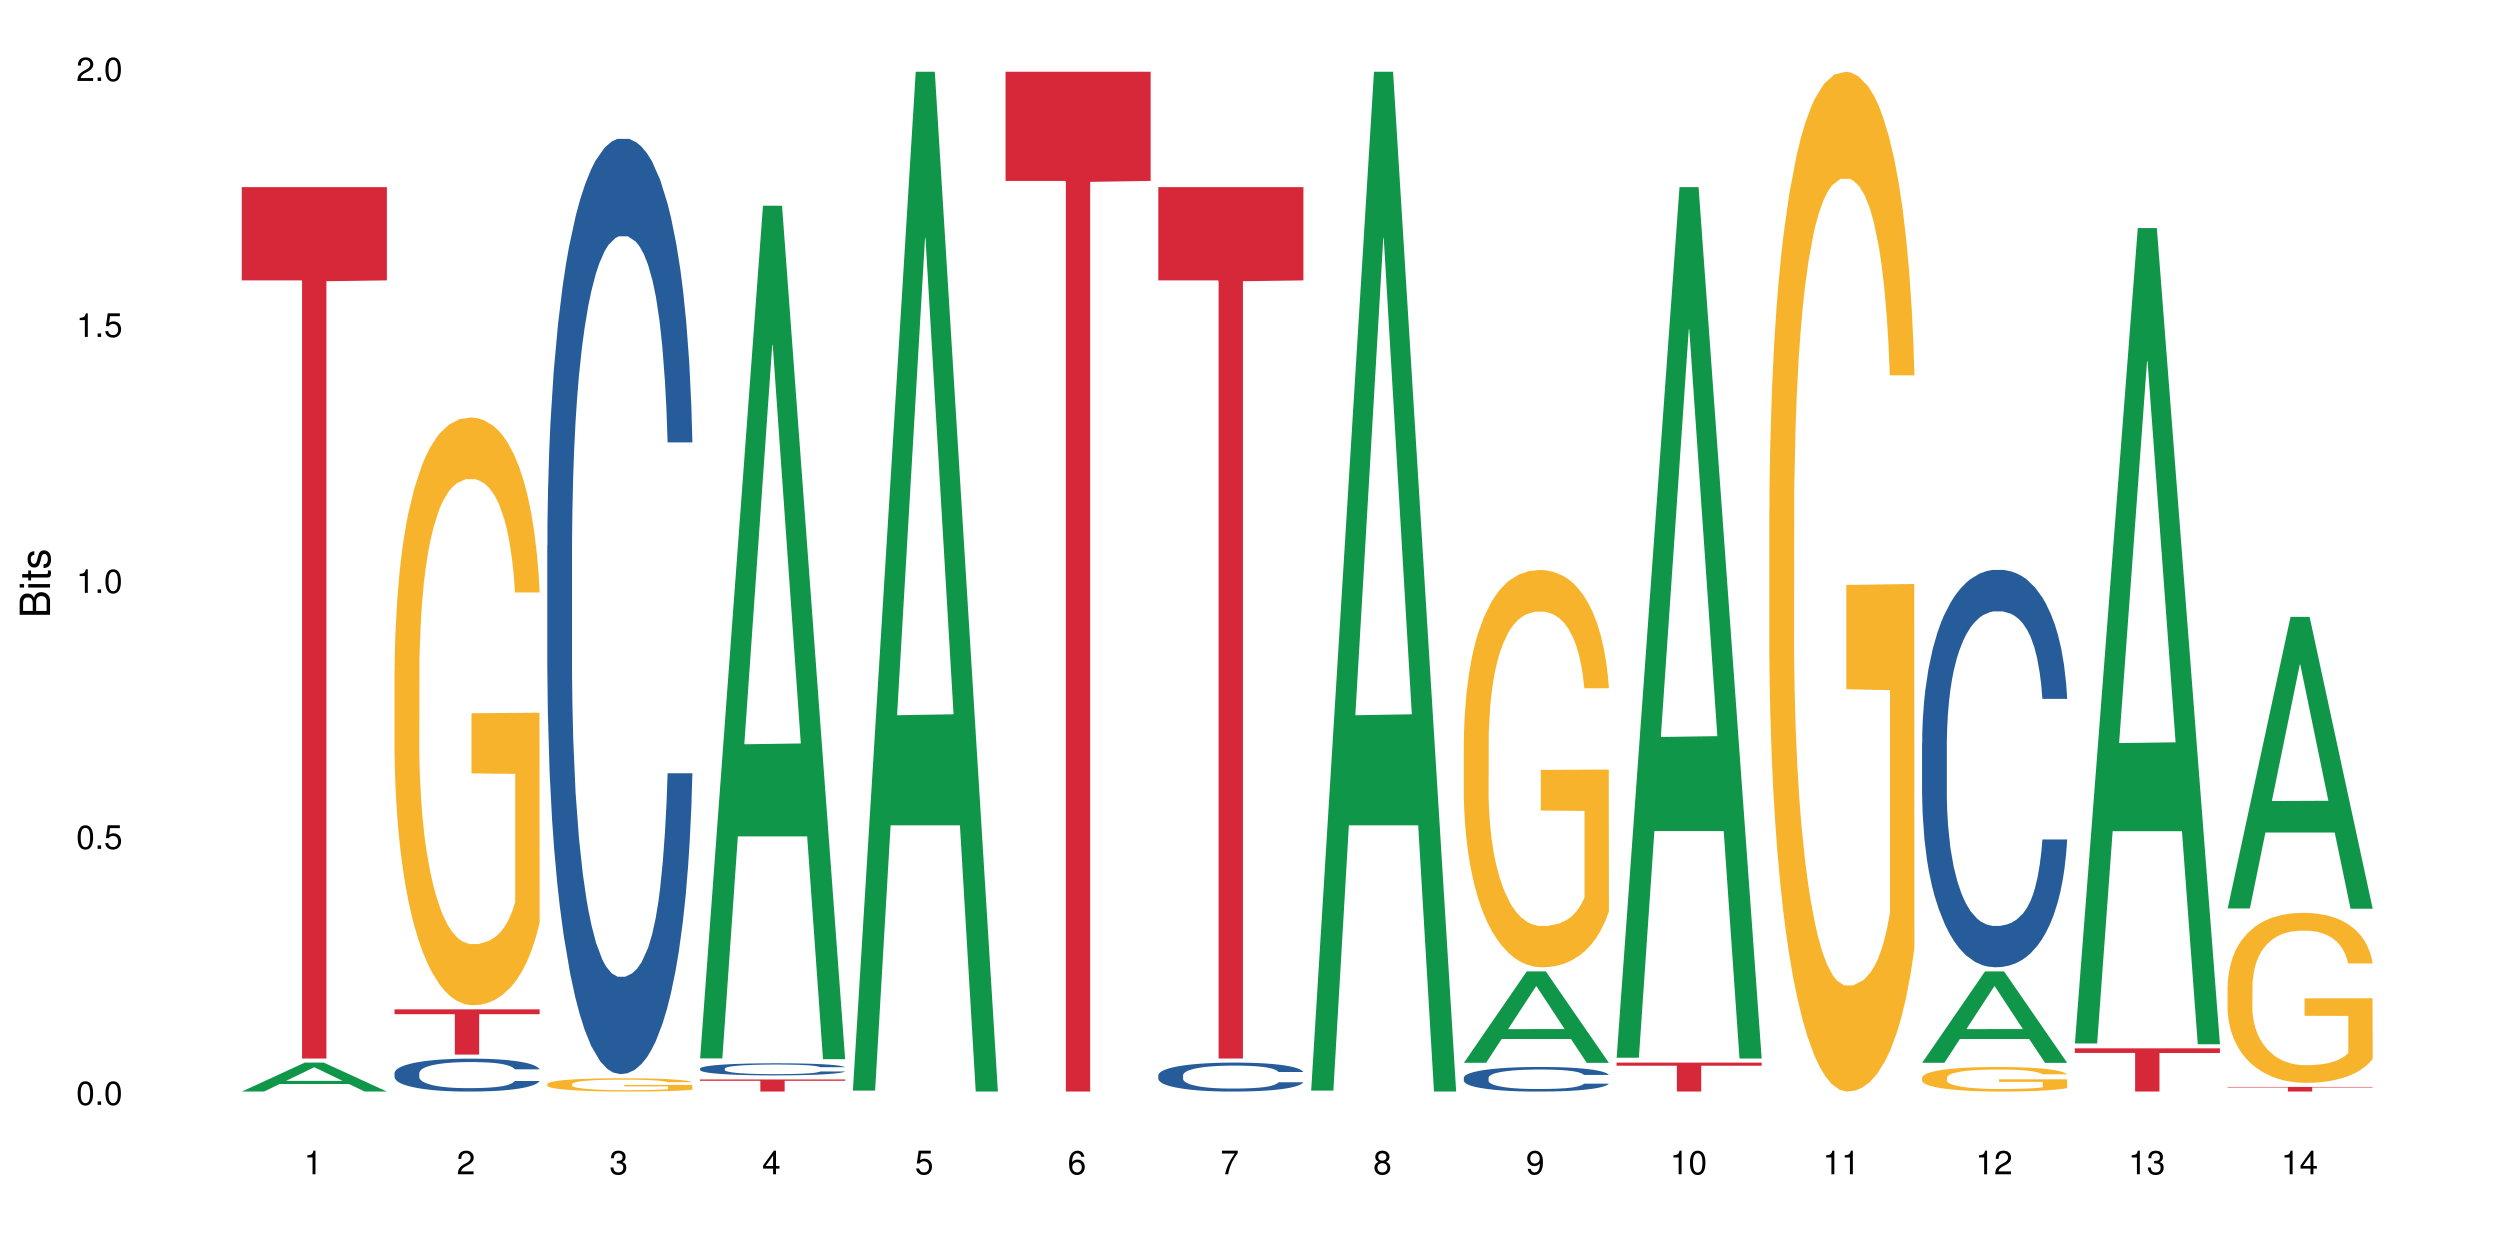 <?xml version="1.0" encoding="UTF-8"?>
<svg xmlns="http://www.w3.org/2000/svg" xmlns:xlink="http://www.w3.org/1999/xlink" width="720pt" height="360pt" viewBox="0 0 720 360" version="1.1">
<defs>
<g>
<symbol overflow="visible" id="glyph0-0">
<path style="stroke:none;" d=""/>
</symbol>
<symbol overflow="visible" id="glyph0-1">
<path style="stroke:none;" d="M 2.641 -6.797 C 2 -6.797 1.422 -6.531 1.078 -6.047 C 0.641 -5.453 0.406 -4.547 0.406 -3.297 C 0.406 -1 1.188 0.219 2.641 0.219 C 4.078 0.219 4.859 -1 4.859 -3.234 C 4.859 -4.562 4.656 -5.438 4.203 -6.047 C 3.844 -6.531 3.281 -6.797 2.641 -6.797 Z M 2.641 -6.047 C 3.547 -6.047 4 -5.125 4 -3.312 C 4 -1.375 3.562 -0.484 2.625 -0.484 C 1.734 -0.484 1.281 -1.422 1.281 -3.281 C 1.281 -5.141 1.734 -6.047 2.641 -6.047 Z M 2.641 -6.047 "/>
</symbol>
<symbol overflow="visible" id="glyph0-2">
<path style="stroke:none;" d="M 1.828 -1 L 0.828 -1 L 0.828 0 L 1.828 0 Z M 1.828 -1 "/>
</symbol>
<symbol overflow="visible" id="glyph0-3">
<path style="stroke:none;" d="M 4.562 -6.797 L 1.062 -6.797 L 0.547 -3.094 L 1.328 -3.094 C 1.719 -3.562 2.047 -3.734 2.578 -3.734 C 3.484 -3.734 4.062 -3.109 4.062 -2.094 C 4.062 -1.125 3.484 -0.531 2.578 -0.531 C 1.828 -0.531 1.375 -0.906 1.188 -1.672 L 0.328 -1.672 C 0.453 -1.109 0.547 -0.844 0.75 -0.594 C 1.125 -0.078 1.828 0.219 2.594 0.219 C 3.969 0.219 4.922 -0.781 4.922 -2.219 C 4.922 -3.562 4.031 -4.484 2.719 -4.484 C 2.25 -4.484 1.859 -4.359 1.469 -4.062 L 1.734 -5.969 L 4.562 -5.969 Z M 4.562 -6.797 "/>
</symbol>
<symbol overflow="visible" id="glyph0-4">
<path style="stroke:none;" d="M 2.484 -4.844 L 2.484 0 L 3.328 0 L 3.328 -6.797 L 2.766 -6.797 C 2.469 -5.75 2.281 -5.609 0.984 -5.453 L 0.984 -4.844 Z M 2.484 -4.844 "/>
</symbol>
<symbol overflow="visible" id="glyph0-5">
<path style="stroke:none;" d="M 4.859 -0.828 L 1.281 -0.828 C 1.359 -1.391 1.672 -1.75 2.5 -2.234 L 3.469 -2.75 C 4.406 -3.266 4.906 -3.969 4.906 -4.812 C 4.906 -5.375 4.672 -5.906 4.266 -6.266 C 3.859 -6.625 3.375 -6.797 2.719 -6.797 C 1.859 -6.797 1.219 -6.5 0.844 -5.922 C 0.609 -5.562 0.5 -5.125 0.484 -4.438 L 1.328 -4.438 C 1.359 -4.906 1.406 -5.188 1.531 -5.406 C 1.75 -5.812 2.188 -6.062 2.703 -6.062 C 3.469 -6.062 4.031 -5.516 4.031 -4.781 C 4.031 -4.25 3.719 -3.797 3.125 -3.438 L 2.234 -2.938 C 0.812 -2.141 0.406 -1.5 0.328 0 L 4.859 0 Z M 4.859 -0.828 "/>
</symbol>
<symbol overflow="visible" id="glyph0-6">
<path style="stroke:none;" d="M 2.125 -3.125 L 2.578 -3.125 C 3.516 -3.125 3.984 -2.703 3.984 -1.891 C 3.984 -1.031 3.469 -0.531 2.578 -0.531 C 1.656 -0.531 1.203 -0.984 1.156 -1.969 L 0.312 -1.969 C 0.344 -1.422 0.438 -1.078 0.609 -0.766 C 0.953 -0.109 1.625 0.219 2.547 0.219 C 3.953 0.219 4.859 -0.609 4.859 -1.906 C 4.859 -2.766 4.516 -3.25 3.703 -3.516 C 4.344 -3.766 4.656 -4.25 4.656 -4.938 C 4.656 -6.109 3.875 -6.797 2.578 -6.797 C 1.203 -6.797 0.484 -6.047 0.453 -4.609 L 1.297 -4.609 C 1.312 -5.016 1.344 -5.25 1.453 -5.453 C 1.641 -5.828 2.062 -6.062 2.594 -6.062 C 3.344 -6.062 3.797 -5.625 3.797 -4.906 C 3.797 -4.422 3.609 -4.141 3.25 -3.984 C 3.016 -3.891 2.719 -3.844 2.125 -3.844 Z M 2.125 -3.125 "/>
</symbol>
<symbol overflow="visible" id="glyph0-7">
<path style="stroke:none;" d="M 3.141 -1.625 L 3.141 0 L 3.984 0 L 3.984 -1.625 L 4.984 -1.625 L 4.984 -2.391 L 3.984 -2.391 L 3.984 -6.797 L 3.359 -6.797 L 0.266 -2.516 L 0.266 -1.625 Z M 3.141 -2.391 L 1 -2.391 L 3.141 -5.359 Z M 3.141 -2.391 "/>
</symbol>
<symbol overflow="visible" id="glyph0-8">
<path style="stroke:none;" d="M 4.781 -5.031 C 4.609 -6.141 3.891 -6.797 2.844 -6.797 C 2.094 -6.797 1.422 -6.438 1.031 -5.828 C 0.609 -5.172 0.406 -4.344 0.406 -3.094 C 0.406 -1.953 0.578 -1.234 0.984 -0.625 C 1.359 -0.078 1.953 0.219 2.703 0.219 C 3.984 0.219 4.922 -0.734 4.922 -2.078 C 4.922 -3.344 4.062 -4.234 2.844 -4.234 C 2.172 -4.234 1.641 -3.969 1.281 -3.469 C 1.281 -5.125 1.828 -6.047 2.797 -6.047 C 3.391 -6.047 3.797 -5.672 3.938 -5.031 Z M 2.734 -3.484 C 3.547 -3.484 4.062 -2.922 4.062 -2 C 4.062 -1.156 3.484 -0.531 2.703 -0.531 C 1.922 -0.531 1.328 -1.188 1.328 -2.047 C 1.328 -2.891 1.906 -3.484 2.734 -3.484 Z M 2.734 -3.484 "/>
</symbol>
<symbol overflow="visible" id="glyph0-9">
<path style="stroke:none;" d="M 4.984 -6.797 L 0.438 -6.797 L 0.438 -5.969 L 4.109 -5.969 C 2.5 -3.656 1.828 -2.234 1.328 0 L 2.219 0 C 2.594 -2.172 3.453 -4.047 4.984 -6.094 Z M 4.984 -6.797 "/>
</symbol>
<symbol overflow="visible" id="glyph0-10">
<path style="stroke:none;" d="M 3.75 -3.578 C 4.453 -4 4.688 -4.344 4.688 -4.984 C 4.688 -6.047 3.844 -6.797 2.641 -6.797 C 1.438 -6.797 0.594 -6.047 0.594 -4.984 C 0.594 -4.359 0.828 -4.016 1.516 -3.578 C 0.734 -3.203 0.359 -2.641 0.359 -1.891 C 0.359 -0.641 1.297 0.219 2.641 0.219 C 3.984 0.219 4.922 -0.641 4.922 -1.875 C 4.922 -2.641 4.531 -3.203 3.75 -3.578 Z M 2.641 -6.047 C 3.359 -6.047 3.812 -5.625 3.812 -4.969 C 3.812 -4.344 3.344 -3.922 2.641 -3.922 C 1.922 -3.922 1.453 -4.344 1.453 -4.984 C 1.453 -5.625 1.922 -6.047 2.641 -6.047 Z M 2.641 -3.203 C 3.484 -3.203 4.062 -2.672 4.062 -1.875 C 4.062 -1.062 3.484 -0.531 2.625 -0.531 C 1.797 -0.531 1.219 -1.078 1.219 -1.875 C 1.219 -2.672 1.797 -3.203 2.641 -3.203 Z M 2.641 -3.203 "/>
</symbol>
<symbol overflow="visible" id="glyph0-11">
<path style="stroke:none;" d="M 0.516 -1.547 C 0.672 -0.438 1.406 0.219 2.438 0.219 C 3.188 0.219 3.859 -0.141 4.266 -0.75 C 4.688 -1.406 4.891 -2.25 4.891 -3.484 C 4.891 -4.625 4.703 -5.359 4.312 -5.953 C 3.938 -6.5 3.344 -6.797 2.594 -6.797 C 1.297 -6.797 0.359 -5.844 0.359 -4.516 C 0.359 -3.25 1.234 -2.344 2.453 -2.344 C 3.094 -2.344 3.562 -2.578 4.016 -3.109 C 4 -1.453 3.469 -0.531 2.5 -0.531 C 1.906 -0.531 1.484 -0.906 1.359 -1.547 Z M 2.578 -6.062 C 3.375 -6.062 3.969 -5.406 3.969 -4.531 C 3.969 -3.688 3.375 -3.094 2.547 -3.094 C 1.734 -3.094 1.234 -3.672 1.234 -4.578 C 1.234 -5.438 1.797 -6.062 2.578 -6.062 Z M 2.578 -6.062 "/>
</symbol>
<symbol overflow="visible" id="glyph1-0">
<path style="stroke:none;" d=""/>
</symbol>
<symbol overflow="visible" id="glyph1-1">
<path style="stroke:none;" d="M 0 -0.953 L 0 -4.891 C 0 -5.719 -0.234 -6.344 -0.734 -6.797 C -1.188 -7.234 -1.812 -7.469 -2.5 -7.469 C -3.547 -7.469 -4.188 -7 -4.625 -5.875 C -4.984 -6.672 -5.641 -7.094 -6.531 -7.094 C -7.156 -7.094 -7.734 -6.859 -8.141 -6.391 C -8.562 -5.938 -8.75 -5.344 -8.75 -4.5 L -8.75 -0.953 Z M -4.984 -2.062 L -7.766 -2.062 L -7.766 -4.219 C -7.766 -4.844 -7.688 -5.203 -7.453 -5.5 C -7.219 -5.812 -6.859 -5.969 -6.375 -5.969 C -5.906 -5.969 -5.531 -5.812 -5.297 -5.5 C -5.062 -5.203 -4.984 -4.844 -4.984 -4.219 Z M -0.984 -2.062 L -4 -2.062 L -4 -4.781 C -4 -5.328 -3.859 -5.688 -3.578 -5.953 C -3.297 -6.219 -2.922 -6.359 -2.484 -6.359 C -2.062 -6.359 -1.688 -6.219 -1.406 -5.953 C -1.109 -5.688 -0.984 -5.328 -0.984 -4.781 Z M -0.984 -2.062 "/>
</symbol>
<symbol overflow="visible" id="glyph1-2">
<path style="stroke:none;" d="M -6.281 -1.797 L -6.281 -0.797 L 0 -0.797 L 0 -1.797 Z M -8.75 -1.797 L -8.75 -0.797 L -7.484 -0.797 L -7.484 -1.797 Z M -8.75 -1.797 "/>
</symbol>
<symbol overflow="visible" id="glyph1-3">
<path style="stroke:none;" d="M -6.281 -3.047 L -6.281 -2.016 L -8.016 -2.016 L -8.016 -1.016 L -6.281 -1.016 L -6.281 -0.172 L -5.469 -0.172 L -5.469 -1.016 L -0.719 -1.016 C -0.078 -1.016 0.281 -1.453 0.281 -2.234 C 0.281 -2.469 0.25 -2.719 0.188 -3.047 L -0.641 -3.047 C -0.609 -2.922 -0.594 -2.766 -0.594 -2.562 C -0.594 -2.141 -0.719 -2.016 -1.156 -2.016 L -5.469 -2.016 L -5.469 -3.047 Z M -6.281 -3.047 "/>
</symbol>
<symbol overflow="visible" id="glyph1-4">
<path style="stroke:none;" d="M -4.531 -5.25 C -5.766 -5.25 -6.469 -4.422 -6.469 -2.969 C -6.469 -1.516 -5.719 -0.562 -4.547 -0.562 C -3.562 -0.562 -3.094 -1.062 -2.734 -2.562 L -2.516 -3.484 C -2.344 -4.188 -2.094 -4.469 -1.625 -4.469 C -1.047 -4.469 -0.641 -3.875 -0.641 -3 C -0.641 -2.453 -0.797 -2 -1.062 -1.75 C -1.25 -1.594 -1.422 -1.531 -1.875 -1.469 L -1.875 -0.406 C -0.422 -0.453 0.281 -1.266 0.281 -2.922 C 0.281 -4.5 -0.5 -5.516 -1.719 -5.516 C -2.656 -5.516 -3.172 -4.984 -3.469 -3.734 L -3.703 -2.766 C -3.891 -1.953 -4.156 -1.609 -4.594 -1.609 C -5.172 -1.609 -5.547 -2.125 -5.547 -2.938 C -5.547 -3.75 -5.203 -4.172 -4.531 -4.203 Z M -4.531 -5.25 "/>
</symbol>
</g>
</defs>
<g id="surface29723">
<rect x="0" y="0" width="720" height="360" style="fill:rgb(100%,100%,100%);fill-opacity:1;stroke:none;"/>
<path style=" stroke:none;fill-rule:nonzero;fill:rgb(6.275%,58.824%,28.235%);fill-opacity:1;" d="M 69.629 314.363 L 69.676 314.355 L 87.758 306.035 L 93.25 306.035 L 111.422 314.371 L 105.039 314.371 L 100.484 312.195 L 80.523 312.195 L 76.059 314.363 L 69.629 314.363 L 82.445 311.293 L 98.652 311.285 L 90.57 307.398 L 90.48 307.391 L 90.391 307.414 L 82.398 311.285 L 82.445 311.293 Z M 69.629 314.363 "/>
<path style=" stroke:none;fill-rule:nonzero;fill:rgb(83.922%,15.686%,22.353%);fill-opacity:1;" d="M 69.629 53.891 L 111.422 53.891 L 111.422 80.754 L 94.004 80.992 L 94.004 304.855 L 86.996 304.855 L 86.996 81.227 L 86.895 80.754 L 69.629 80.754 Z M 69.629 53.891 "/>
<path style=" stroke:none;fill-rule:nonzero;fill:rgb(14.51%,36.078%,60%);fill-opacity:1;" d="M 113.621 309.02 L 113.672 309.012 L 113.672 308.801 L 113.828 308.473 L 114.184 308.059 L 114.539 307.773 L 115.457 307.262 L 116.73 306.766 L 118.059 306.387 L 119.023 306.16 L 119.891 305.988 L 121.879 305.668 L 123.152 305.504 L 124.531 305.355 L 126.211 305.207 L 127.434 305.121 L 130.188 304.984 L 132.227 304.922 L 133.805 304.898 L 137.223 304.898 L 139.258 304.93 L 140.738 304.973 L 142.367 305.043 L 143.746 305.121 L 146.141 305.312 L 148.281 305.555 L 149.25 305.691 L 150.777 305.961 L 151.949 306.223 L 152.766 306.445 L 153.684 306.766 L 154.5 307.156 L 155.109 307.598 L 155.418 307.973 L 148.281 307.973 L 147.926 307.625 L 147.516 307.355 L 146.75 307 L 145.988 306.75 L 144.918 306.5 L 143.949 306.336 L 142.625 306.168 L 141.453 306.066 L 140.227 305.988 L 139.055 305.938 L 136.812 305.883 L 134.215 305.883 L 133.246 305.902 L 131.258 305.969 L 130.188 306.031 L 128.66 306.152 L 127.59 306.266 L 126.312 306.438 L 125.449 306.586 L 124.379 306.809 L 123.613 307.008 L 122.746 307.297 L 122.234 307.512 L 121.777 307.754 L 121.371 308.039 L 121.062 308.344 L 120.859 308.664 L 120.758 308.977 L 120.758 310.316 L 120.859 310.629 L 121.113 310.992 L 121.777 311.52 L 122.746 311.98 L 123.867 312.344 L 124.938 312.605 L 125.551 312.727 L 126.363 312.863 L 127.641 313.035 L 129.473 313.211 L 130.543 313.281 L 132.176 313.348 L 133.855 313.383 L 136.098 313.383 L 138.086 313.348 L 139.414 313.305 L 140.789 313.234 L 142.676 313.09 L 143.848 312.949 L 144.867 312.785 L 145.629 312.621 L 146.141 312.484 L 146.906 312.215 L 147.516 311.918 L 147.977 311.617 L 148.281 311.324 L 155.418 311.324 L 155.109 311.668 L 154.652 312.008 L 154.191 312.258 L 153.48 312.562 L 152.664 312.828 L 151.492 313.133 L 150.523 313.332 L 149.25 313.547 L 148.078 313.711 L 146.805 313.859 L 144.918 314.031 L 143.695 314.121 L 142.367 314.199 L 140.789 314.266 L 138.801 314.328 L 136.66 314.363 L 134.672 314.371 L 132.531 314.352 L 130.953 314.32 L 128.863 314.242 L 126.262 314.086 L 124.379 313.922 L 122.898 313.754 L 121.625 313.582 L 120.199 313.348 L 118.363 312.969 L 117.242 312.672 L 116.477 312.43 L 115.609 312.094 L 115 311.789 L 114.285 311.305 L 113.777 310.691 L 113.621 310.215 Z M 113.621 309.02 "/>
<path style=" stroke:none;fill-rule:nonzero;fill:rgb(96.863%,70.196%,16.863%);fill-opacity:1;" d="M 113.621 192.738 L 113.672 192.582 L 113.672 189.488 L 113.879 182.535 L 114.387 172.949 L 115.051 165.062 L 115.762 158.879 L 116.223 155.633 L 116.988 150.996 L 117.648 147.594 L 119.332 140.637 L 121.473 134.145 L 122.645 131.363 L 123.969 128.734 L 125.855 125.797 L 126.723 124.715 L 129.371 122.242 L 132.379 120.695 L 135.691 120.23 L 137.223 120.387 L 139.312 121.004 L 142.164 122.707 L 143.797 124.25 L 145.07 125.797 L 146.395 127.809 L 148.027 130.898 L 149.555 134.609 L 150.777 138.32 L 152 142.957 L 153.02 147.906 L 153.887 153.316 L 154.652 159.809 L 155.109 165.219 L 155.418 170.629 L 148.332 170.629 L 147.926 165.219 L 147.465 161.043 L 146.699 155.941 L 145.938 152.234 L 145.172 149.297 L 143.746 145.277 L 142.523 142.805 L 140.992 140.637 L 139.516 139.246 L 137.832 138.32 L 136.812 138.012 L 134.113 138.012 L 131.664 139.094 L 130.238 140.328 L 129.219 141.566 L 127.793 143.887 L 126.926 145.738 L 126.414 146.977 L 124.887 151.77 L 123.867 156.098 L 123.305 159.035 L 122.594 163.672 L 122.082 167.848 L 121.523 174.031 L 121.219 178.668 L 120.809 189.18 L 120.758 217.008 L 120.91 222.883 L 121.219 229.219 L 121.625 234.785 L 122.234 240.66 L 122.848 245.145 L 123.918 251.172 L 124.836 255.191 L 125.551 257.82 L 126.926 261.996 L 127.484 263.387 L 128.812 266.168 L 130.188 268.332 L 131.871 270.188 L 133.145 271.117 L 135.184 271.887 L 137.781 271.887 L 140.84 270.961 L 142.777 269.723 L 144.102 268.488 L 144.969 267.406 L 146.039 265.703 L 146.805 264.16 L 147.516 262.457 L 148.383 259.828 L 148.383 222.883 L 135.793 222.727 L 135.793 205.414 L 155.367 205.258 L 155.418 265.703 L 154.348 269.879 L 153.02 273.898 L 151.746 276.988 L 150.422 279.617 L 148.535 282.555 L 147.008 284.41 L 144.664 286.574 L 142.523 287.965 L 140.277 288.895 L 138.293 289.355 L 135.945 289.512 L 133.855 289.203 L 131.613 288.273 L 129.832 287.039 L 128.199 285.492 L 126.57 283.484 L 124.531 280.238 L 123.203 277.609 L 121.828 274.363 L 120.453 270.496 L 119.23 266.324 L 118.414 263.078 L 117.598 259.367 L 116.73 254.727 L 115.918 249.473 L 115.305 244.68 L 114.742 239.27 L 114.336 234.168 L 113.93 227.211 L 113.727 221.645 L 113.621 216.852 Z M 113.621 192.738 "/>
<path style=" stroke:none;fill-rule:nonzero;fill:rgb(83.922%,15.686%,22.353%);fill-opacity:1;" d="M 113.621 290.691 L 155.418 290.691 L 155.418 292.086 L 138 292.098 L 138 303.719 L 130.988 303.719 L 130.988 292.109 L 130.887 292.086 L 113.621 292.086 Z M 113.621 290.691 "/>
<path style=" stroke:none;fill-rule:nonzero;fill:rgb(14.51%,36.078%,60%);fill-opacity:1;" d="M 157.617 157.195 L 157.668 156.949 L 157.668 151.039 L 157.82 141.684 L 158.176 129.863 L 158.535 121.738 L 159.449 107.211 L 160.727 93.176 L 162.051 82.344 L 163.02 75.941 L 163.887 71.02 L 165.871 61.906 L 167.148 57.23 L 168.523 53.043 L 170.207 48.859 L 171.43 46.395 L 174.18 42.457 L 176.219 40.734 L 177.801 39.992 L 181.215 39.992 L 183.254 40.98 L 184.73 42.211 L 186.363 44.18 L 187.738 46.395 L 190.133 51.812 L 192.273 58.707 L 193.242 62.645 L 194.773 70.277 L 195.945 77.664 L 196.758 84.066 L 197.676 93.176 L 198.492 104.258 L 199.105 116.816 L 199.41 127.402 L 192.273 127.402 L 191.918 117.555 L 191.512 109.922 L 190.746 99.824 L 189.98 92.684 L 188.91 85.543 L 187.941 80.867 L 186.617 76.188 L 185.445 73.234 L 184.223 71.02 L 183.051 69.539 L 180.805 68.062 L 178.207 68.062 L 177.238 68.555 L 175.25 70.523 L 174.18 72.25 L 172.652 75.695 L 171.582 78.898 L 170.309 83.82 L 169.441 88.008 L 168.371 94.41 L 167.605 100.07 L 166.738 108.195 L 166.23 114.352 L 165.77 121.246 L 165.363 129.371 L 165.059 137.988 L 164.855 147.102 L 164.75 155.965 L 164.75 194.129 L 164.855 202.992 L 165.109 213.336 L 165.77 228.355 L 166.738 241.402 L 167.859 251.746 L 168.93 259.133 L 169.543 262.578 L 170.359 266.52 L 171.633 271.441 L 173.469 276.367 L 174.539 278.336 L 176.168 280.305 L 177.852 281.293 L 180.094 281.293 L 182.082 280.305 L 183.406 279.074 L 184.781 277.105 L 186.668 272.918 L 187.84 268.98 L 188.859 264.301 L 189.625 259.625 L 190.133 255.684 L 190.898 248.051 L 191.512 239.68 L 191.969 231.062 L 192.273 222.691 L 199.41 222.691 L 199.105 232.539 L 198.645 242.141 L 198.188 249.281 L 197.473 257.898 L 196.656 265.531 L 195.484 274.152 L 194.516 279.812 L 193.242 285.969 L 192.07 290.648 L 190.797 294.832 L 188.91 299.758 L 187.688 302.219 L 186.363 304.438 L 184.781 306.406 L 182.793 308.129 L 180.652 309.113 L 178.664 309.359 L 176.523 308.867 L 174.945 307.883 L 172.855 305.668 L 170.258 301.234 L 168.371 296.559 L 166.891 291.879 L 165.617 286.953 L 164.191 280.305 L 162.355 269.473 L 161.234 261.102 L 160.469 254.207 L 159.605 244.605 L 158.992 235.988 L 158.277 222.199 L 157.77 204.715 L 157.617 191.176 Z M 157.617 157.195 "/>
<path style=" stroke:none;fill-rule:nonzero;fill:rgb(96.863%,70.196%,16.863%);fill-opacity:1;" d="M 157.617 312.18 L 157.668 312.176 L 157.668 312.105 L 157.871 311.949 L 158.379 311.734 L 159.043 311.555 L 159.758 311.414 L 160.215 311.34 L 160.98 311.234 L 161.641 311.16 L 163.324 311 L 165.465 310.855 L 166.637 310.793 L 167.961 310.734 L 169.848 310.668 L 170.715 310.641 L 173.363 310.586 L 176.371 310.551 L 179.684 310.539 L 181.215 310.543 L 183.305 310.559 L 186.156 310.598 L 187.789 310.633 L 189.062 310.668 L 190.387 310.711 L 192.02 310.781 L 193.547 310.867 L 194.773 310.949 L 195.996 311.055 L 197.016 311.168 L 197.879 311.289 L 198.645 311.438 L 199.105 311.559 L 199.41 311.68 L 192.324 311.68 L 191.918 311.559 L 191.457 311.465 L 190.695 311.348 L 189.93 311.266 L 189.164 311.199 L 187.738 311.105 L 186.516 311.051 L 184.984 311 L 183.508 310.969 L 181.824 310.949 L 180.805 310.941 L 178.105 310.941 L 175.66 310.969 L 174.23 310.996 L 173.211 311.023 L 171.785 311.074 L 170.918 311.117 L 170.41 311.145 L 168.879 311.254 L 167.859 311.352 L 167.301 311.418 L 166.586 311.523 L 166.078 311.617 L 165.516 311.758 L 165.211 311.863 L 164.801 312.102 L 164.75 312.73 L 164.906 312.863 L 165.211 313.008 L 165.617 313.133 L 166.23 313.266 L 166.84 313.367 L 167.91 313.504 L 168.828 313.594 L 169.543 313.652 L 170.918 313.746 L 171.48 313.781 L 172.805 313.844 L 174.18 313.891 L 175.863 313.934 L 177.137 313.953 L 179.176 313.973 L 181.773 313.973 L 184.832 313.949 L 186.77 313.922 L 188.094 313.895 L 188.961 313.871 L 190.031 313.832 L 190.797 313.797 L 191.512 313.758 L 192.375 313.699 L 192.375 312.863 L 179.789 312.859 L 179.789 312.469 L 199.359 312.465 L 199.41 313.832 L 198.34 313.926 L 197.016 314.016 L 195.738 314.086 L 194.414 314.148 L 192.527 314.215 L 191 314.254 L 188.656 314.305 L 186.516 314.336 L 184.273 314.355 L 182.285 314.367 L 179.941 314.371 L 177.852 314.363 L 175.609 314.344 L 173.824 314.316 L 172.191 314.281 L 170.562 314.234 L 168.523 314.16 L 167.199 314.102 L 165.82 314.027 L 164.445 313.941 L 163.223 313.848 L 162.406 313.773 L 161.59 313.688 L 160.727 313.582 L 159.91 313.465 L 159.297 313.355 L 158.738 313.234 L 158.328 313.117 L 157.922 312.961 L 157.719 312.836 L 157.617 312.727 Z M 157.617 312.18 "/>
<path style=" stroke:none;fill-rule:nonzero;fill:rgb(6.275%,58.824%,28.235%);fill-opacity:1;" d="M 201.609 304.82 L 201.652 304.59 L 219.738 59.254 L 225.23 59.254 L 243.402 305.051 L 237.02 305.051 L 232.465 240.891 L 212.504 240.891 L 208.039 304.82 L 201.609 304.82 L 214.426 214.348 L 230.633 214.117 L 222.551 99.41 L 222.461 99.18 L 222.371 99.875 L 214.379 214.117 L 214.426 214.348 Z M 201.609 304.82 "/>
<path style=" stroke:none;fill-rule:nonzero;fill:rgb(14.51%,36.078%,60%);fill-opacity:1;" d="M 201.609 307.746 L 201.66 307.742 L 201.66 307.664 L 201.812 307.543 L 202.172 307.391 L 202.527 307.285 L 203.445 307.098 L 204.719 306.918 L 206.043 306.777 L 207.012 306.695 L 207.879 306.633 L 209.867 306.512 L 211.141 306.453 L 212.516 306.398 L 214.199 306.344 L 215.422 306.312 L 218.176 306.262 L 220.211 306.238 L 221.793 306.23 L 225.207 306.23 L 227.246 306.242 L 228.723 306.258 L 230.355 306.285 L 231.73 306.312 L 234.129 306.383 L 236.27 306.473 L 237.234 306.523 L 238.766 306.621 L 239.938 306.719 L 240.754 306.801 L 241.672 306.918 L 242.484 307.062 L 243.098 307.223 L 243.402 307.359 L 236.27 307.359 L 235.91 307.234 L 235.504 307.133 L 234.738 307.004 L 233.973 306.91 L 232.902 306.82 L 231.934 306.758 L 230.609 306.699 L 229.438 306.66 L 228.215 306.633 L 227.043 306.613 L 224.801 306.594 L 222.199 306.594 L 221.23 306.598 L 219.246 306.625 L 218.176 306.648 L 216.645 306.691 L 215.574 306.734 L 214.301 306.797 L 213.434 306.852 L 212.363 306.934 L 211.598 307.008 L 210.734 307.113 L 210.223 307.191 L 209.766 307.281 L 209.355 307.387 L 209.051 307.496 L 208.848 307.613 L 208.746 307.73 L 208.746 308.223 L 208.848 308.336 L 209.102 308.469 L 209.766 308.664 L 210.734 308.832 L 211.855 308.965 L 212.926 309.062 L 213.535 309.105 L 214.352 309.156 L 215.625 309.223 L 217.461 309.285 L 218.531 309.309 L 220.16 309.336 L 221.844 309.348 L 224.086 309.348 L 226.074 309.336 L 227.398 309.32 L 228.777 309.293 L 230.66 309.238 L 231.832 309.188 L 232.852 309.129 L 233.617 309.066 L 234.129 309.016 L 234.891 308.918 L 235.504 308.809 L 235.961 308.699 L 236.27 308.59 L 243.402 308.59 L 243.098 308.719 L 242.641 308.844 L 242.18 308.934 L 241.465 309.047 L 240.652 309.145 L 239.48 309.254 L 238.512 309.328 L 237.234 309.41 L 236.062 309.469 L 234.789 309.523 L 232.902 309.586 L 231.68 309.617 L 230.355 309.648 L 228.777 309.672 L 226.789 309.695 L 224.648 309.707 L 222.66 309.711 L 220.52 309.703 L 218.938 309.691 L 216.848 309.664 L 214.25 309.605 L 212.363 309.547 L 210.887 309.484 L 209.613 309.422 L 208.184 309.336 L 206.348 309.195 L 205.227 309.086 L 204.465 309 L 203.598 308.875 L 202.984 308.762 L 202.273 308.586 L 201.762 308.359 L 201.609 308.184 Z M 201.609 307.746 "/>
<path style=" stroke:none;fill-rule:nonzero;fill:rgb(83.922%,15.686%,22.353%);fill-opacity:1;" d="M 201.609 310.891 L 243.402 310.891 L 243.402 311.262 L 225.984 311.266 L 225.984 314.371 L 218.977 314.371 L 218.977 311.27 L 218.875 311.262 L 201.609 311.262 Z M 201.609 310.891 "/>
<path style=" stroke:none;fill-rule:nonzero;fill:rgb(6.275%,58.824%,28.235%);fill-opacity:1;" d="M 245.602 314.094 L 245.648 313.82 L 263.73 20.664 L 269.223 20.664 L 287.398 314.371 L 281.012 314.371 L 276.457 237.703 L 256.496 237.703 L 252.031 314.094 L 245.602 314.094 L 258.418 205.988 L 274.625 205.711 L 266.543 68.648 L 266.457 68.375 L 266.367 69.199 L 258.375 205.711 L 258.418 205.988 Z M 245.602 314.094 "/>
<path style=" stroke:none;fill-rule:nonzero;fill:rgb(83.922%,15.686%,22.353%);fill-opacity:1;" d="M 289.598 20.664 L 331.391 20.664 L 331.391 52.102 L 313.973 52.379 L 313.973 314.371 L 306.965 314.371 L 306.965 52.652 L 306.863 52.102 L 289.598 52.102 Z M 289.598 20.664 "/>
<path style=" stroke:none;fill-rule:nonzero;fill:rgb(14.51%,36.078%,60%);fill-opacity:1;" d="M 333.59 309.66 L 333.641 309.656 L 333.641 309.473 L 333.793 309.184 L 334.148 308.816 L 334.508 308.566 L 335.426 308.117 L 336.699 307.68 L 338.023 307.348 L 338.992 307.148 L 339.859 306.996 L 341.848 306.715 L 343.121 306.57 L 344.496 306.438 L 346.18 306.309 L 347.402 306.234 L 350.152 306.113 L 352.191 306.059 L 353.773 306.035 L 357.188 306.035 L 359.227 306.066 L 360.703 306.105 L 362.336 306.164 L 363.711 306.234 L 366.105 306.402 L 368.246 306.613 L 369.215 306.734 L 370.746 306.973 L 371.918 307.199 L 372.734 307.398 L 373.652 307.68 L 374.465 308.023 L 375.078 308.414 L 375.383 308.738 L 368.246 308.738 L 367.891 308.434 L 367.484 308.199 L 366.719 307.887 L 365.953 307.664 L 364.883 307.445 L 363.914 307.301 L 362.59 307.156 L 361.418 307.062 L 360.195 306.996 L 359.023 306.949 L 356.781 306.902 L 354.18 306.902 L 353.211 306.918 L 351.223 306.98 L 350.152 307.035 L 348.625 307.141 L 347.555 307.238 L 346.281 307.391 L 345.414 307.52 L 344.344 307.719 L 343.578 307.895 L 342.715 308.145 L 342.203 308.336 L 341.746 308.551 L 341.336 308.801 L 341.031 309.066 L 340.828 309.352 L 340.727 309.625 L 340.727 310.805 L 340.828 311.078 L 341.082 311.398 L 341.746 311.863 L 342.715 312.27 L 343.836 312.586 L 344.906 312.816 L 345.516 312.922 L 346.332 313.047 L 347.605 313.199 L 349.441 313.352 L 350.512 313.41 L 352.141 313.473 L 353.824 313.504 L 356.066 313.504 L 358.055 313.473 L 359.379 313.434 L 360.754 313.371 L 362.641 313.242 L 363.812 313.121 L 364.832 312.977 L 365.598 312.832 L 366.105 312.711 L 366.871 312.473 L 367.484 312.215 L 367.941 311.949 L 368.246 311.688 L 375.383 311.688 L 375.078 311.992 L 374.617 312.289 L 374.16 312.512 L 373.445 312.777 L 372.633 313.016 L 371.457 313.281 L 370.492 313.457 L 369.215 313.648 L 368.043 313.793 L 366.77 313.922 L 364.883 314.074 L 363.66 314.148 L 362.336 314.219 L 360.754 314.277 L 358.77 314.332 L 356.629 314.363 L 354.641 314.371 L 352.5 314.355 L 350.918 314.324 L 348.828 314.258 L 346.23 314.121 L 344.344 313.973 L 342.867 313.828 L 341.59 313.676 L 340.164 313.473 L 338.328 313.137 L 337.207 312.879 L 336.445 312.664 L 335.578 312.367 L 334.965 312.102 L 334.254 311.672 L 333.742 311.133 L 333.59 310.715 Z M 333.59 309.66 "/>
<path style=" stroke:none;fill-rule:nonzero;fill:rgb(83.922%,15.686%,22.353%);fill-opacity:1;" d="M 333.59 53.891 L 375.383 53.891 L 375.383 80.754 L 357.965 80.992 L 357.965 304.855 L 350.957 304.855 L 350.957 81.227 L 350.855 80.754 L 333.59 80.754 Z M 333.59 53.891 "/>
<path style=" stroke:none;fill-rule:nonzero;fill:rgb(6.275%,58.824%,28.235%);fill-opacity:1;" d="M 377.582 314.094 L 377.629 313.82 L 395.711 20.664 L 401.203 20.664 L 419.375 314.371 L 412.992 314.371 L 408.438 237.703 L 388.477 237.703 L 384.012 314.094 L 377.582 314.094 L 390.398 205.988 L 406.605 205.711 L 398.523 68.648 L 398.434 68.375 L 398.348 69.199 L 390.352 205.711 L 390.398 205.988 Z M 377.582 314.094 "/>
<path style=" stroke:none;fill-rule:nonzero;fill:rgb(6.275%,58.824%,28.235%);fill-opacity:1;" d="M 421.578 306.086 L 421.621 306.062 L 439.703 279.766 L 445.195 279.766 L 463.371 306.113 L 456.984 306.113 L 452.43 299.234 L 432.473 299.234 L 428.008 306.086 L 421.578 306.086 L 434.391 296.391 L 450.602 296.363 L 442.52 284.07 L 442.43 284.043 L 442.34 284.117 L 434.348 296.363 L 434.391 296.391 Z M 421.578 306.086 "/>
<path style=" stroke:none;fill-rule:nonzero;fill:rgb(14.51%,36.078%,60%);fill-opacity:1;" d="M 421.578 310.371 L 421.629 310.367 L 421.629 310.211 L 421.781 309.965 L 422.137 309.652 L 422.492 309.441 L 423.41 309.059 L 424.684 308.691 L 426.012 308.406 L 426.98 308.238 L 427.844 308.105 L 429.832 307.867 L 431.105 307.746 L 432.484 307.637 L 434.164 307.523 L 435.391 307.461 L 438.141 307.355 L 440.18 307.312 L 441.758 307.293 L 445.176 307.293 L 447.215 307.316 L 448.691 307.352 L 450.324 307.402 L 451.699 307.461 L 454.094 307.602 L 456.234 307.785 L 457.203 307.887 L 458.73 308.086 L 459.906 308.281 L 460.719 308.449 L 461.637 308.691 L 462.453 308.98 L 463.062 309.312 L 463.371 309.59 L 456.234 309.59 L 455.879 309.332 L 455.469 309.129 L 454.707 308.863 L 453.941 308.676 L 452.871 308.488 L 451.902 308.367 L 450.578 308.242 L 449.406 308.164 L 448.184 308.105 L 447.008 308.066 L 444.766 308.031 L 442.168 308.031 L 441.199 308.043 L 439.211 308.094 L 438.141 308.141 L 436.613 308.23 L 435.543 308.312 L 434.266 308.445 L 433.402 308.555 L 432.332 308.723 L 431.566 308.871 L 430.699 309.086 L 430.191 309.246 L 429.73 309.426 L 429.324 309.641 L 429.02 309.867 L 428.812 310.105 L 428.711 310.34 L 428.711 311.344 L 428.812 311.574 L 429.07 311.848 L 429.73 312.242 L 430.699 312.586 L 431.82 312.855 L 432.891 313.051 L 433.504 313.141 L 434.32 313.246 L 435.594 313.375 L 437.426 313.504 L 438.496 313.555 L 440.129 313.605 L 441.812 313.633 L 444.055 313.633 L 446.043 313.605 L 447.367 313.574 L 448.742 313.523 L 450.629 313.414 L 451.801 313.309 L 452.82 313.188 L 453.586 313.062 L 454.094 312.961 L 454.859 312.758 L 455.469 312.539 L 455.93 312.312 L 456.234 312.094 L 463.371 312.094 L 463.062 312.352 L 462.605 312.605 L 462.148 312.793 L 461.434 313.02 L 460.617 313.219 L 459.445 313.445 L 458.477 313.594 L 457.203 313.758 L 456.031 313.879 L 454.758 313.988 L 452.871 314.117 L 451.648 314.184 L 450.324 314.242 L 448.742 314.293 L 446.754 314.34 L 444.613 314.363 L 442.625 314.371 L 440.484 314.359 L 438.906 314.332 L 436.816 314.273 L 434.215 314.156 L 432.332 314.035 L 430.852 313.91 L 429.578 313.781 L 428.152 313.605 L 426.316 313.324 L 425.195 313.102 L 424.43 312.922 L 423.562 312.668 L 422.953 312.441 L 422.238 312.082 L 421.73 311.621 L 421.578 311.266 Z M 421.578 310.371 "/>
<path style=" stroke:none;fill-rule:nonzero;fill:rgb(96.863%,70.196%,16.863%);fill-opacity:1;" d="M 421.578 213.164 L 421.629 213.059 L 421.629 210.969 L 421.832 206.266 L 422.34 199.785 L 423.004 194.457 L 423.719 190.273 L 424.176 188.082 L 424.941 184.945 L 425.602 182.645 L 427.285 177.941 L 429.426 173.555 L 430.598 171.672 L 431.922 169.895 L 433.809 167.91 L 434.676 167.18 L 437.324 165.508 L 440.332 164.461 L 443.645 164.148 L 445.176 164.254 L 447.266 164.672 L 450.117 165.82 L 451.75 166.863 L 453.023 167.91 L 454.348 169.27 L 455.98 171.359 L 457.508 173.867 L 458.73 176.375 L 459.957 179.512 L 460.977 182.855 L 461.84 186.512 L 462.605 190.902 L 463.062 194.559 L 463.371 198.219 L 456.285 198.219 L 455.879 194.559 L 455.418 191.738 L 454.656 188.289 L 453.891 185.781 L 453.125 183.797 L 451.699 181.078 L 450.477 179.406 L 448.945 177.941 L 447.469 177.004 L 445.785 176.375 L 444.766 176.168 L 442.066 176.168 L 439.617 176.898 L 438.191 177.734 L 437.172 178.57 L 435.746 180.137 L 434.879 181.391 L 434.371 182.227 L 432.84 185.469 L 431.82 188.395 L 431.262 190.379 L 430.547 193.516 L 430.035 196.336 L 429.477 200.516 L 429.172 203.652 L 428.762 210.758 L 428.711 229.57 L 428.863 233.543 L 429.172 237.828 L 429.578 241.59 L 430.191 245.559 L 430.801 248.59 L 431.871 252.668 L 432.789 255.383 L 433.504 257.16 L 434.879 259.98 L 435.441 260.922 L 436.766 262.805 L 438.141 264.266 L 439.824 265.52 L 441.098 266.148 L 443.137 266.672 L 445.734 266.672 L 448.793 266.043 L 450.73 265.207 L 452.055 264.371 L 452.922 263.641 L 453.992 262.492 L 454.758 261.445 L 455.469 260.297 L 456.336 258.52 L 456.336 233.543 L 443.746 233.438 L 443.746 221.73 L 463.32 221.629 L 463.371 262.492 L 462.301 265.312 L 460.977 268.027 L 459.699 270.121 L 458.375 271.895 L 456.488 273.883 L 454.961 275.137 L 452.617 276.598 L 450.477 277.539 L 448.234 278.168 L 446.246 278.48 L 443.898 278.586 L 441.812 278.375 L 439.566 277.75 L 437.785 276.914 L 436.152 275.867 L 434.523 274.508 L 432.484 272.312 L 431.16 270.539 L 429.781 268.344 L 428.406 265.73 L 427.184 262.91 L 426.367 260.715 L 425.551 258.207 L 424.684 255.07 L 423.871 251.516 L 423.258 248.277 L 422.699 244.621 L 422.289 241.172 L 421.883 236.469 L 421.68 232.707 L 421.578 229.465 Z M 421.578 213.164 "/>
<path style=" stroke:none;fill-rule:nonzero;fill:rgb(6.275%,58.824%,28.235%);fill-opacity:1;" d="M 465.57 304.621 L 465.613 304.383 L 483.699 53.891 L 489.191 53.891 L 507.363 304.855 L 500.977 304.855 L 496.426 239.348 L 476.465 239.348 L 472 304.621 L 465.57 304.621 L 478.383 212.246 L 494.594 212.012 L 486.512 94.895 L 486.422 94.66 L 486.332 95.367 L 478.34 212.012 L 478.383 212.246 Z M 465.57 304.621 "/>
<path style=" stroke:none;fill-rule:nonzero;fill:rgb(83.922%,15.686%,22.353%);fill-opacity:1;" d="M 465.57 306.035 L 507.363 306.035 L 507.363 306.926 L 489.945 306.934 L 489.945 314.371 L 482.938 314.371 L 482.938 306.941 L 482.836 306.926 L 465.57 306.926 Z M 465.57 306.035 "/>
<path style=" stroke:none;fill-rule:nonzero;fill:rgb(96.863%,70.196%,16.863%);fill-opacity:1;" d="M 509.562 146.461 L 509.613 146.191 L 509.613 140.828 L 509.816 128.758 L 510.328 112.129 L 510.992 98.449 L 511.703 87.719 L 512.164 82.086 L 512.926 74.039 L 513.59 68.141 L 515.273 56.07 L 517.414 44.805 L 518.586 39.977 L 519.91 35.414 L 521.797 30.32 L 522.66 28.441 L 525.312 24.148 L 528.32 21.469 L 531.633 20.664 L 533.16 20.93 L 535.25 22.004 L 538.105 24.953 L 539.734 27.637 L 541.012 30.32 L 542.336 33.805 L 543.965 39.172 L 545.496 45.609 L 546.719 52.047 L 547.941 60.094 L 548.961 68.676 L 549.828 78.062 L 550.594 89.328 L 551.051 98.715 L 551.355 108.105 L 544.273 108.105 L 543.863 98.715 L 543.406 91.477 L 542.641 82.625 L 541.875 76.188 L 541.113 71.09 L 539.684 64.117 L 538.461 59.824 L 536.934 56.07 L 535.453 53.656 L 533.773 52.047 L 532.754 51.508 L 530.051 51.508 L 527.605 53.387 L 526.18 55.531 L 525.16 57.68 L 523.73 61.703 L 522.867 64.922 L 522.355 67.066 L 520.828 75.383 L 519.809 82.891 L 519.246 87.988 L 518.535 96.035 L 518.023 103.277 L 517.465 114.004 L 517.156 122.051 L 516.75 140.293 L 516.699 188.574 L 516.852 198.766 L 517.156 209.762 L 517.566 219.418 L 518.176 229.609 L 518.789 237.391 L 519.859 247.852 L 520.777 254.824 L 521.488 259.383 L 522.867 266.625 L 523.426 269.039 L 524.75 273.867 L 526.129 277.625 L 527.809 280.844 L 529.082 282.453 L 531.121 283.793 L 533.723 283.793 L 536.781 282.184 L 538.719 280.039 L 540.043 277.891 L 540.91 276.016 L 541.98 273.062 L 542.742 270.383 L 543.457 267.43 L 544.324 262.871 L 544.324 198.766 L 531.734 198.496 L 531.734 168.457 L 551.305 168.188 L 551.355 273.062 L 550.285 280.305 L 548.961 287.281 L 547.688 292.645 L 546.363 297.203 L 544.477 302.301 L 542.945 305.52 L 540.602 309.273 L 538.461 311.688 L 536.219 313.297 L 534.23 314.102 L 531.887 314.371 L 529.797 313.836 L 527.555 312.227 L 525.77 310.078 L 524.141 307.398 L 522.508 303.91 L 520.469 298.277 L 519.145 293.719 L 517.77 288.086 L 516.395 281.379 L 515.168 274.137 L 514.355 268.504 L 513.539 262.066 L 512.672 254.02 L 511.855 244.898 L 511.246 236.586 L 510.684 227.195 L 510.277 218.344 L 509.867 206.277 L 509.664 196.621 L 509.562 188.305 Z M 509.562 146.461 "/>
<path style=" stroke:none;fill-rule:nonzero;fill:rgb(6.275%,58.824%,28.235%);fill-opacity:1;" d="M 553.555 306.086 L 553.602 306.062 L 571.684 279.766 L 577.176 279.766 L 595.352 306.113 L 588.965 306.113 L 584.41 299.234 L 564.453 299.234 L 559.988 306.086 L 553.555 306.086 L 566.371 296.391 L 582.578 296.363 L 574.5 284.07 L 574.41 284.043 L 574.32 284.117 L 566.328 296.363 L 566.371 296.391 Z M 553.555 306.086 "/>
<path style=" stroke:none;fill-rule:nonzero;fill:rgb(14.51%,36.078%,60%);fill-opacity:1;" d="M 553.555 213.938 L 553.609 213.836 L 553.609 211.324 L 553.762 207.348 L 554.117 202.328 L 554.473 198.875 L 555.391 192.703 L 556.664 186.742 L 557.992 182.141 L 558.961 179.422 L 559.824 177.328 L 561.812 173.457 L 563.086 171.469 L 564.465 169.691 L 566.145 167.914 L 567.367 166.867 L 570.121 165.195 L 572.16 164.461 L 573.738 164.148 L 577.156 164.148 L 579.195 164.566 L 580.672 165.09 L 582.301 165.926 L 583.68 166.867 L 586.074 169.168 L 588.215 172.098 L 589.184 173.77 L 590.711 177.016 L 591.883 180.152 L 592.699 182.871 L 593.617 186.742 L 594.434 191.449 L 595.043 196.785 L 595.352 201.281 L 588.215 201.281 L 587.859 197.098 L 587.449 193.855 L 586.688 189.566 L 585.922 186.531 L 584.852 183.5 L 583.883 181.512 L 582.559 179.523 L 581.387 178.27 L 580.16 177.328 L 578.988 176.699 L 576.746 176.074 L 574.148 176.074 L 573.18 176.281 L 571.191 177.117 L 570.121 177.852 L 568.594 179.316 L 567.523 180.676 L 566.246 182.766 L 565.383 184.547 L 564.312 187.266 L 563.547 189.672 L 562.68 193.125 L 562.172 195.738 L 561.711 198.668 L 561.305 202.117 L 560.996 205.781 L 560.793 209.652 L 560.691 213.418 L 560.691 229.629 L 560.793 233.395 L 561.051 237.789 L 561.711 244.168 L 562.68 249.715 L 563.801 254.105 L 564.871 257.246 L 565.484 258.711 L 566.297 260.383 L 567.574 262.477 L 569.406 264.566 L 570.477 265.406 L 572.109 266.242 L 573.789 266.66 L 576.035 266.66 L 578.02 266.242 L 579.348 265.719 L 580.723 264.883 L 582.609 263.102 L 583.781 261.43 L 584.801 259.441 L 585.562 257.453 L 586.074 255.781 L 586.84 252.539 L 587.449 248.98 L 587.91 245.32 L 588.215 241.766 L 595.352 241.766 L 595.043 245.949 L 594.586 250.027 L 594.129 253.062 L 593.414 256.723 L 592.598 259.965 L 591.426 263.625 L 590.457 266.031 L 589.184 268.648 L 588.012 270.633 L 586.738 272.414 L 584.852 274.504 L 583.629 275.551 L 582.301 276.492 L 580.723 277.328 L 578.734 278.062 L 576.594 278.48 L 574.605 278.586 L 572.465 278.375 L 570.887 277.957 L 568.797 277.016 L 566.195 275.133 L 564.312 273.145 L 562.832 271.156 L 561.559 269.066 L 560.133 266.242 L 558.297 261.641 L 557.176 258.082 L 556.41 255.152 L 555.543 251.074 L 554.934 247.414 L 554.219 241.555 L 553.711 234.129 L 553.555 228.375 Z M 553.555 213.938 "/>
<path style=" stroke:none;fill-rule:nonzero;fill:rgb(96.863%,70.196%,16.863%);fill-opacity:1;" d="M 553.555 310.324 L 553.609 310.316 L 553.609 310.188 L 553.812 309.898 L 554.32 309.496 L 554.984 309.168 L 555.695 308.906 L 556.156 308.773 L 556.922 308.578 L 557.582 308.438 L 559.266 308.145 L 561.406 307.875 L 562.578 307.758 L 563.902 307.648 L 565.789 307.523 L 566.656 307.48 L 569.305 307.375 L 572.312 307.312 L 575.625 307.293 L 577.156 307.297 L 579.246 307.324 L 582.098 307.395 L 583.73 307.461 L 585.004 307.523 L 586.328 307.609 L 587.961 307.738 L 589.488 307.895 L 590.711 308.047 L 591.934 308.242 L 592.953 308.449 L 593.82 308.676 L 594.586 308.945 L 595.043 309.172 L 595.352 309.398 L 588.266 309.398 L 587.859 309.172 L 587.398 309 L 586.633 308.785 L 585.871 308.629 L 585.105 308.508 L 583.68 308.34 L 582.457 308.234 L 580.926 308.145 L 579.449 308.086 L 577.766 308.047 L 576.746 308.035 L 574.047 308.035 L 571.598 308.082 L 570.172 308.133 L 569.152 308.184 L 567.727 308.281 L 566.859 308.359 L 566.348 308.41 L 564.82 308.609 L 563.801 308.793 L 563.242 308.914 L 562.527 309.109 L 562.016 309.281 L 561.457 309.543 L 561.152 309.734 L 560.742 310.176 L 560.691 311.34 L 560.844 311.586 L 561.152 311.848 L 561.559 312.082 L 562.172 312.328 L 562.781 312.516 L 563.852 312.766 L 564.77 312.934 L 565.484 313.047 L 566.859 313.219 L 567.418 313.277 L 568.746 313.395 L 570.121 313.484 L 571.805 313.562 L 573.078 313.602 L 575.117 313.633 L 577.715 313.633 L 580.773 313.594 L 582.711 313.543 L 584.035 313.492 L 584.902 313.445 L 585.973 313.375 L 586.738 313.309 L 587.449 313.238 L 588.316 313.129 L 588.316 311.586 L 575.727 311.578 L 575.727 310.855 L 595.301 310.848 L 595.352 313.375 L 594.281 313.551 L 592.953 313.719 L 591.68 313.848 L 590.355 313.957 L 588.469 314.078 L 586.941 314.156 L 584.598 314.246 L 582.457 314.305 L 580.211 314.344 L 578.227 314.363 L 575.879 314.371 L 573.789 314.359 L 571.547 314.32 L 569.766 314.266 L 568.133 314.203 L 566.504 314.117 L 564.465 313.984 L 563.137 313.871 L 561.762 313.738 L 560.387 313.574 L 559.164 313.402 L 558.348 313.266 L 557.531 313.109 L 556.664 312.918 L 555.852 312.695 L 555.238 312.496 L 554.68 312.27 L 554.27 312.055 L 553.863 311.766 L 553.66 311.531 L 553.555 311.332 Z M 553.555 310.324 "/>
<path style=" stroke:none;fill-rule:nonzero;fill:rgb(6.275%,58.824%,28.235%);fill-opacity:1;" d="M 597.551 300.52 L 597.594 300.301 L 615.68 65.691 L 621.172 65.691 L 639.344 300.742 L 632.957 300.742 L 628.402 239.387 L 608.445 239.387 L 603.98 300.52 L 597.551 300.52 L 610.363 214.004 L 626.574 213.785 L 618.492 104.094 L 618.402 103.875 L 618.312 104.535 L 610.32 213.785 L 610.363 214.004 Z M 597.551 300.52 "/>
<path style=" stroke:none;fill-rule:nonzero;fill:rgb(83.922%,15.686%,22.353%);fill-opacity:1;" d="M 597.551 301.922 L 639.344 301.922 L 639.344 303.254 L 621.926 303.266 L 621.926 314.371 L 614.918 314.371 L 614.918 303.277 L 614.816 303.254 L 597.551 303.254 Z M 597.551 301.922 "/>
<path style=" stroke:none;fill-rule:nonzero;fill:rgb(6.275%,58.824%,28.235%);fill-opacity:1;" d="M 641.543 261.641 L 641.59 261.562 L 659.672 177.656 L 665.164 177.656 L 683.336 261.719 L 676.953 261.719 L 672.398 239.777 L 652.438 239.777 L 647.973 261.641 L 641.543 261.641 L 654.359 230.699 L 670.566 230.621 L 662.484 191.391 L 662.395 191.312 L 662.305 191.551 L 654.312 230.621 L 654.359 230.699 Z M 641.543 261.641 "/>
<path style=" stroke:none;fill-rule:nonzero;fill:rgb(96.863%,70.196%,16.863%);fill-opacity:1;" d="M 641.543 283.871 L 641.594 283.828 L 641.594 282.934 L 641.797 280.922 L 642.309 278.148 L 642.969 275.867 L 643.684 274.078 L 644.145 273.141 L 644.906 271.797 L 645.57 270.816 L 647.25 268.801 L 649.391 266.926 L 650.566 266.121 L 651.891 265.359 L 653.777 264.512 L 654.641 264.195 L 657.293 263.48 L 660.301 263.035 L 663.613 262.898 L 665.141 262.945 L 667.23 263.125 L 670.086 263.617 L 671.715 264.062 L 672.992 264.512 L 674.316 265.09 L 675.945 265.984 L 677.477 267.059 L 678.699 268.133 L 679.922 269.473 L 680.941 270.902 L 681.809 272.469 L 682.574 274.348 L 683.031 275.914 L 683.336 277.477 L 676.254 277.477 L 675.844 275.914 L 675.387 274.703 L 674.621 273.23 L 673.855 272.156 L 673.094 271.305 L 671.664 270.145 L 670.441 269.43 L 668.914 268.801 L 667.434 268.398 L 665.754 268.133 L 664.734 268.043 L 662.031 268.043 L 659.586 268.355 L 658.16 268.715 L 657.141 269.07 L 655.711 269.742 L 654.848 270.277 L 654.336 270.637 L 652.809 272.023 L 651.789 273.273 L 651.227 274.125 L 650.516 275.465 L 650.004 276.672 L 649.441 278.461 L 649.137 279.801 L 648.73 282.844 L 648.68 290.891 L 648.832 292.59 L 649.137 294.426 L 649.547 296.035 L 650.156 297.734 L 650.77 299.031 L 651.84 300.773 L 652.758 301.938 L 653.469 302.695 L 654.848 303.902 L 655.406 304.305 L 656.73 305.113 L 658.109 305.738 L 659.789 306.273 L 661.062 306.543 L 663.102 306.766 L 665.703 306.766 L 668.762 306.496 L 670.695 306.141 L 672.023 305.781 L 672.887 305.469 L 673.957 304.977 L 674.723 304.531 L 675.438 304.039 L 676.305 303.277 L 676.305 292.59 L 663.715 292.547 L 663.715 287.539 L 683.285 287.492 L 683.336 304.977 L 682.266 306.184 L 680.941 307.348 L 679.668 308.242 L 678.344 309 L 676.457 309.852 L 674.926 310.387 L 672.582 311.016 L 670.441 311.418 L 668.199 311.684 L 666.211 311.82 L 663.867 311.863 L 661.777 311.773 L 659.535 311.504 L 657.75 311.148 L 656.121 310.699 L 654.488 310.121 L 652.449 309.18 L 651.125 308.422 L 649.75 307.48 L 648.371 306.363 L 647.148 305.156 L 646.336 304.219 L 645.52 303.145 L 644.652 301.801 L 643.836 300.281 L 643.227 298.895 L 642.664 297.332 L 642.258 295.855 L 641.848 293.844 L 641.645 292.234 L 641.543 290.848 Z M 641.543 283.871 "/>
<path style=" stroke:none;fill-rule:nonzero;fill:rgb(83.922%,15.686%,22.353%);fill-opacity:1;" d="M 641.543 313.043 L 683.336 313.043 L 683.336 313.184 L 665.918 313.188 L 665.918 314.371 L 658.91 314.371 L 658.91 313.188 L 658.809 313.184 L 641.543 313.184 Z M 641.543 313.043 "/>
<g style="fill:rgb(0%,0%,0%);fill-opacity:1;">
  <use xlink:href="#glyph0-1" x="21.957" y="318.198"/>
  <use xlink:href="#glyph0-2" x="27.291" y="318.198"/>
  <use xlink:href="#glyph0-1" x="29.958" y="318.198"/>
</g>
<g style="fill:rgb(0%,0%,0%);fill-opacity:1;">
  <use xlink:href="#glyph0-1" x="21.957" y="244.476"/>
  <use xlink:href="#glyph0-2" x="27.291" y="244.476"/>
  <use xlink:href="#glyph0-3" x="29.958" y="244.476"/>
</g>
<g style="fill:rgb(0%,0%,0%);fill-opacity:1;">
  <use xlink:href="#glyph0-4" x="21.957" y="170.753"/>
  <use xlink:href="#glyph0-2" x="27.291" y="170.753"/>
  <use xlink:href="#glyph0-1" x="29.958" y="170.753"/>
</g>
<g style="fill:rgb(0%,0%,0%);fill-opacity:1;">
  <use xlink:href="#glyph0-4" x="21.957" y="97.034"/>
  <use xlink:href="#glyph0-2" x="27.291" y="97.034"/>
  <use xlink:href="#glyph0-3" x="29.958" y="97.034"/>
</g>
<g style="fill:rgb(0%,0%,0%);fill-opacity:1;">
  <use xlink:href="#glyph0-5" x="21.957" y="23.312"/>
  <use xlink:href="#glyph0-2" x="27.291" y="23.312"/>
  <use xlink:href="#glyph0-1" x="29.958" y="23.312"/>
</g>
<g style="fill:rgb(0%,0%,0%);fill-opacity:1;">
  <use xlink:href="#glyph0-4" x="87.527" y="338.19"/>
</g>
<g style="fill:rgb(0%,0%,0%);fill-opacity:1;">
  <use xlink:href="#glyph0-5" x="131.52" y="338.19"/>
</g>
<g style="fill:rgb(0%,0%,0%);fill-opacity:1;">
  <use xlink:href="#glyph0-6" x="175.512" y="338.19"/>
</g>
<g style="fill:rgb(0%,0%,0%);fill-opacity:1;">
  <use xlink:href="#glyph0-7" x="219.508" y="338.19"/>
</g>
<g style="fill:rgb(0%,0%,0%);fill-opacity:1;">
  <use xlink:href="#glyph0-3" x="263.5" y="338.19"/>
</g>
<g style="fill:rgb(0%,0%,0%);fill-opacity:1;">
  <use xlink:href="#glyph0-8" x="307.492" y="338.19"/>
</g>
<g style="fill:rgb(0%,0%,0%);fill-opacity:1;">
  <use xlink:href="#glyph0-9" x="351.488" y="338.19"/>
</g>
<g style="fill:rgb(0%,0%,0%);fill-opacity:1;">
  <use xlink:href="#glyph0-10" x="395.48" y="338.19"/>
</g>
<g style="fill:rgb(0%,0%,0%);fill-opacity:1;">
  <use xlink:href="#glyph0-11" x="439.473" y="338.19"/>
</g>
<g style="fill:rgb(0%,0%,0%);fill-opacity:1;">
  <use xlink:href="#glyph0-4" x="480.965" y="338.19"/>
  <use xlink:href="#glyph0-1" x="486.299" y="338.19"/>
</g>
<g style="fill:rgb(0%,0%,0%);fill-opacity:1;">
  <use xlink:href="#glyph0-4" x="524.961" y="338.19"/>
  <use xlink:href="#glyph0-4" x="530.295" y="338.19"/>
</g>
<g style="fill:rgb(0%,0%,0%);fill-opacity:1;">
  <use xlink:href="#glyph0-4" x="568.953" y="338.19"/>
  <use xlink:href="#glyph0-5" x="574.287" y="338.19"/>
</g>
<g style="fill:rgb(0%,0%,0%);fill-opacity:1;">
  <use xlink:href="#glyph0-4" x="612.945" y="338.19"/>
  <use xlink:href="#glyph0-6" x="618.279" y="338.19"/>
</g>
<g style="fill:rgb(0%,0%,0%);fill-opacity:1;">
  <use xlink:href="#glyph0-4" x="656.941" y="338.19"/>
  <use xlink:href="#glyph0-7" x="662.275" y="338.19"/>
</g>
<g style="fill:rgb(0%,0%,0%);fill-opacity:1;">
  <use xlink:href="#glyph1-1" x="14.412" y="178.016"/>
  <use xlink:href="#glyph1-2" x="14.412" y="170.012"/>
  <use xlink:href="#glyph1-3" x="14.412" y="167.348"/>
  <use xlink:href="#glyph1-4" x="14.412" y="164.012"/>
</g>
</g>
</svg>
